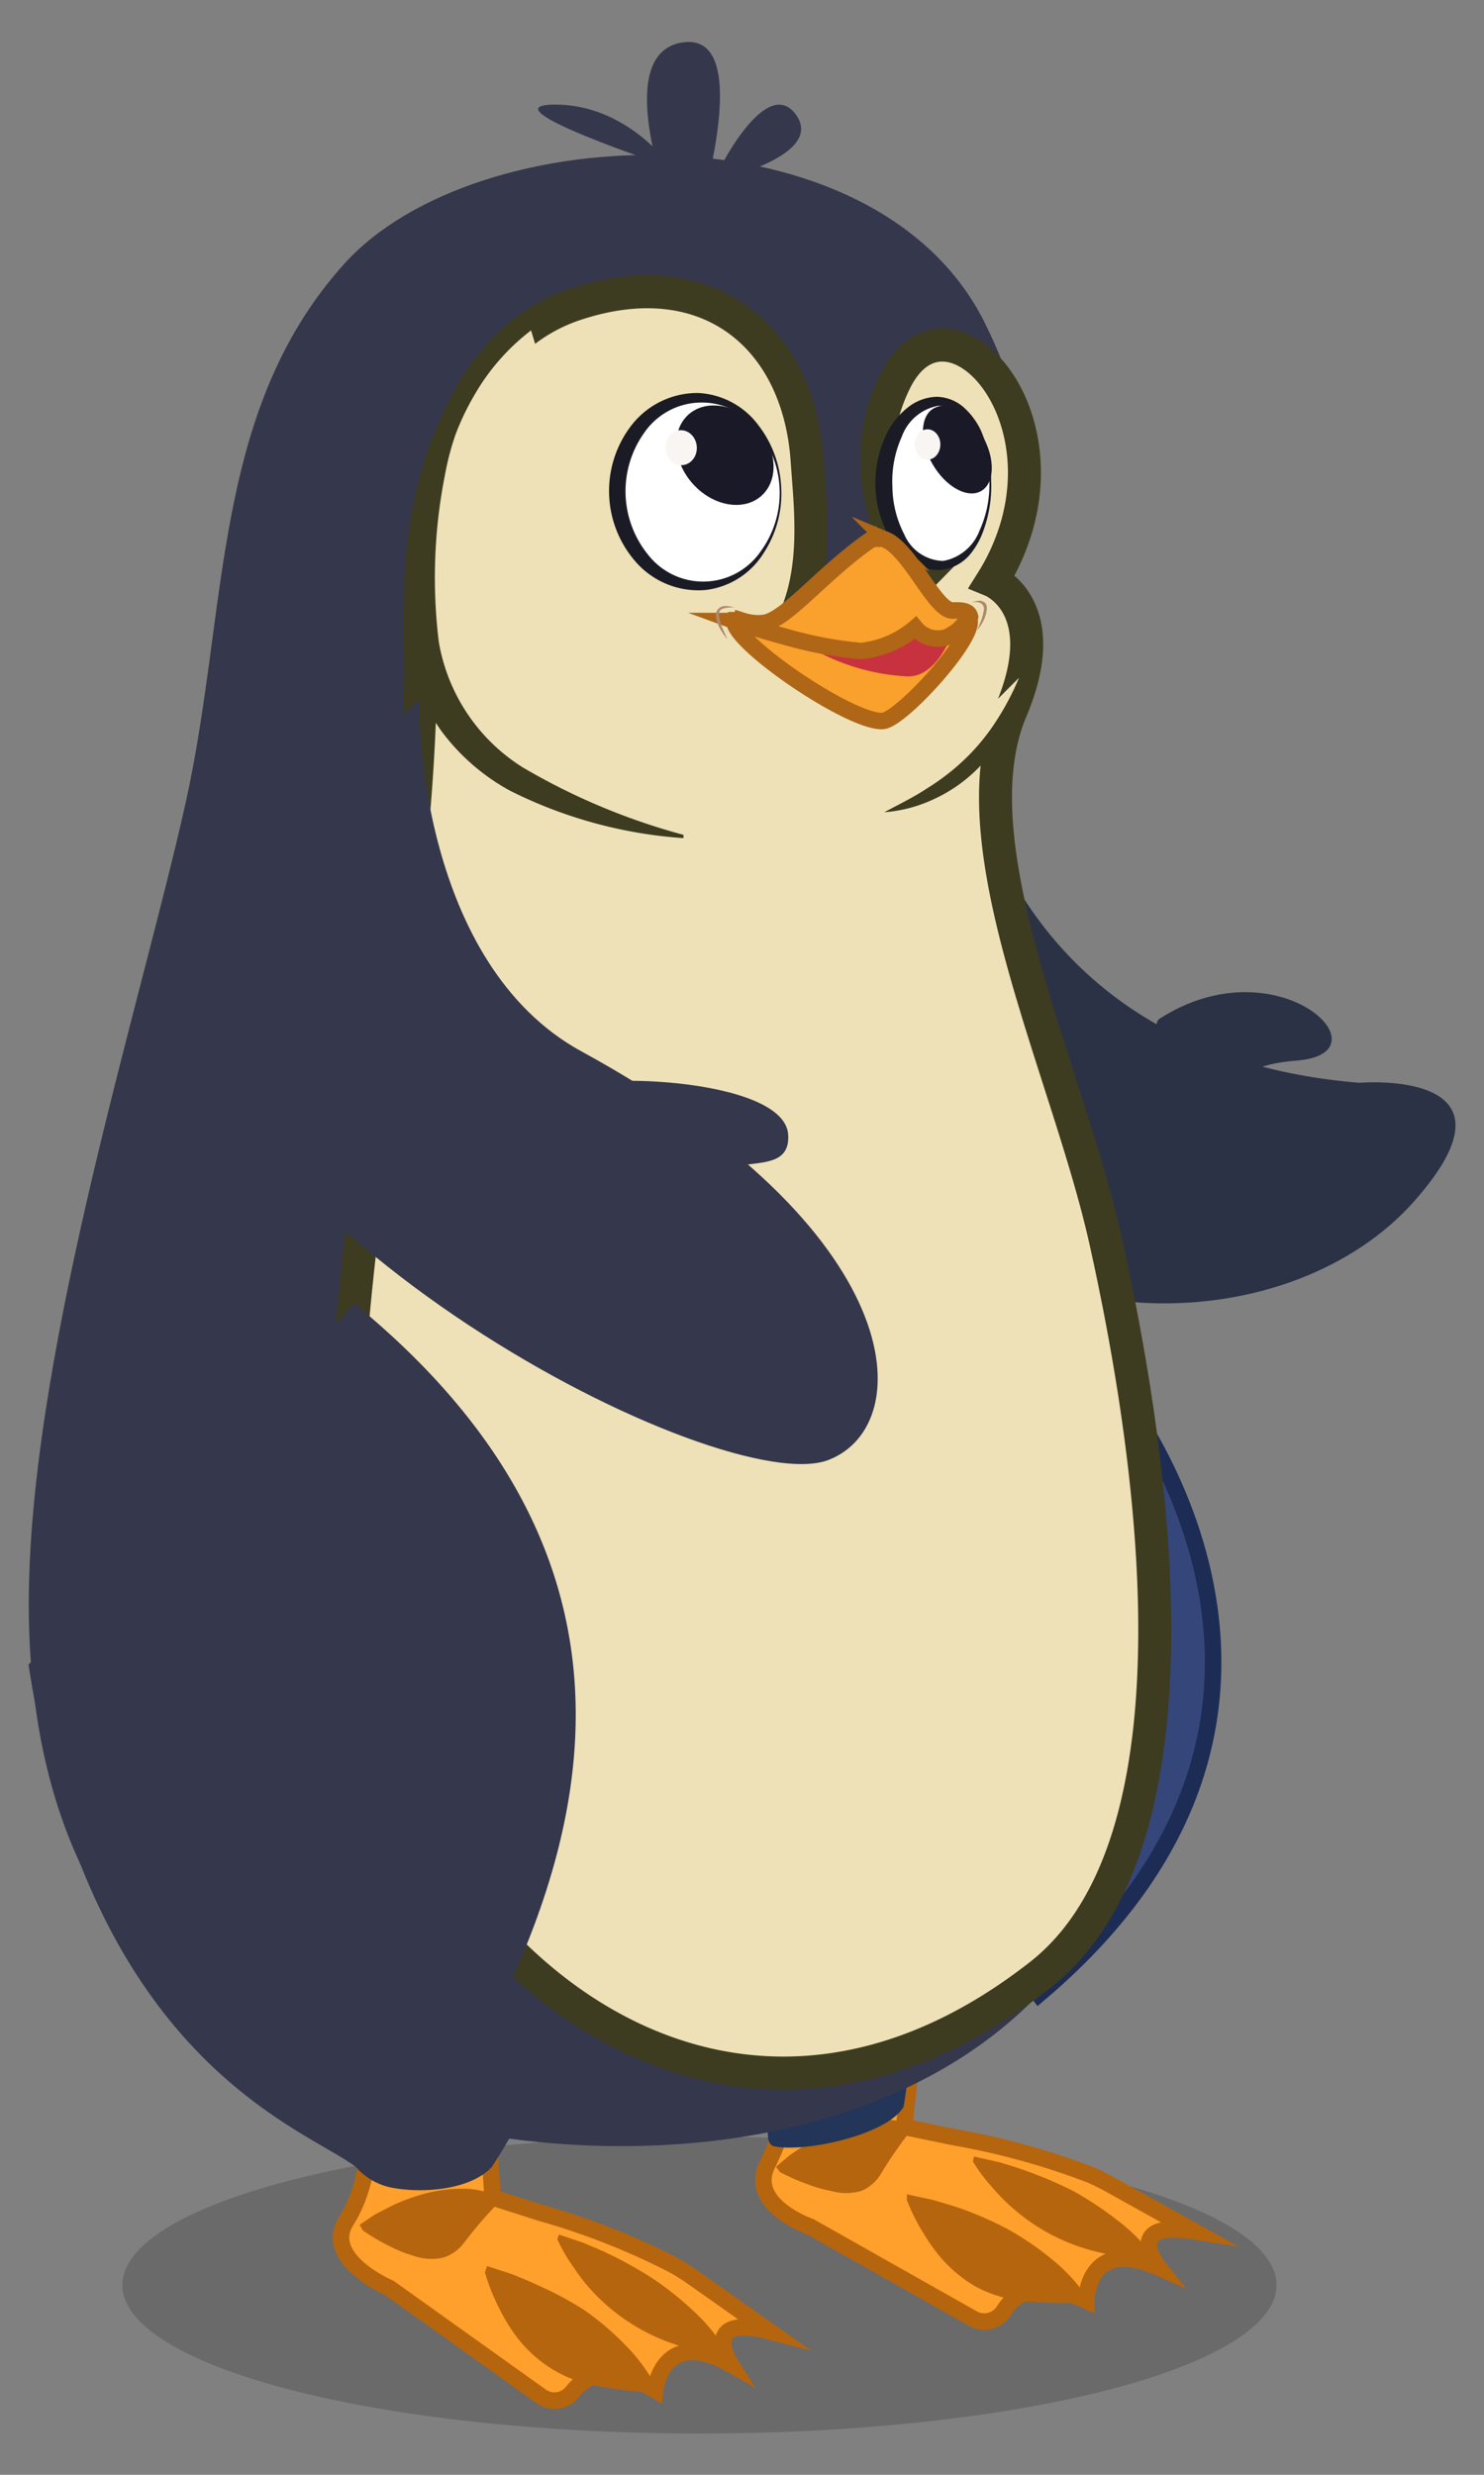 <svg id="Layer_1" data-name="Layer 1" xmlns="http://www.w3.org/2000/svg" viewBox="0 0 90 150"><rect x="0" y="0" width="90" height="150" fill="#808080" stroke="none"/><defs><style>.cls-1{opacity:0.2;}.cls-2{fill:#161616;}.cls-3{fill:#ff9f2c;stroke:#b5650d;}.cls-14,.cls-3,.cls-6,.cls-9{stroke-miterlimit:10;}.cls-4{fill:#b5650d;}.cls-5{fill:#35374c;}.cls-6{fill:#35467a;stroke:#1d2c54;}.cls-7{fill:#233559;}.cls-8{fill:#2b3245;}.cls-17,.cls-9{fill:#eee1b7;}.cls-9{stroke:#3d3c21;stroke-width:2px;}.cls-10{fill:#fff;}.cls-11{fill:#1b1b26;}.cls-12{fill:#191928;}.cls-13{fill:#f9f5f2;}.cls-14{fill:#faa02c;stroke:#af6617;}.cls-15{fill:#c7323e;}.cls-16{fill:#ad886f;}.cls-18{fill:#3d3c21;}</style></defs><g class="cls-1"><ellipse class="cls-2" cx="42.42" cy="138.5" rx="35" ry="9"/></g><path class="cls-3" d="M22,126.69s1.19,4.42-1,7.92c-1.47,2.32,2.62,4.07,2.62,4.07l9.19,6.56a1.4,1.4,0,0,0,1.92-.28c.72-.92,2.18-1.77,5-.1,0,0,.43-3.91,4.59-1.55,0,0-2-3.12,2.35-2l-4.68-3.3a12.19,12.19,0,0,0-1.24-.77,43.69,43.69,0,0,0-8-3.13l-2.88-.92-.3-4.82S24.67,122.28,22,126.69Z"/><path class="cls-4" d="M39.48,145a21.06,21.06,0,0,1-3.85-.52,7.34,7.34,0,0,1-2.5-1.12,8,8,0,0,1-2-2,11.1,11.1,0,0,1-.89-1.52,12.21,12.21,0,0,1-.83-2.11l.13-.38,1.54.5c.5.21,1,.4,1.49.64A20.83,20.83,0,0,1,35.41,140a17.12,17.12,0,0,1,2.48,2.1,10.78,10.78,0,0,1,1.94,2.64Z"/><path class="cls-4" d="M43.84,142.86a21.48,21.48,0,0,1-3.37-.93,12,12,0,0,1-4.67-3.19,11.13,11.13,0,0,1-1-1.3,10,10,0,0,1-1-1.72l.1-.28,1.51.51c.49.22,1,.41,1.46.64a24.55,24.55,0,0,1,2.79,1.56,20.14,20.14,0,0,1,2.48,2,10.57,10.57,0,0,1,2,2.53Z"/><path class="cls-4" d="M30.15,133.59a26,26,0,0,0-2,2.34,2.52,2.52,0,0,1-1.32.92A3.4,3.4,0,0,1,25,136.7a7.87,7.87,0,0,1-1.28-.51,12.36,12.36,0,0,1-1.71-1l-.2-.34.92-.62,1-.52a12.3,12.3,0,0,1,2.1-.77,9,9,0,0,1,2.25-.28,5,5,0,0,1,2.23.53Z"/><path class="cls-3" d="M47.3,126.53s1.08.94-.76,4.66c-1.22,2.46,2.59,3.77,2.59,3.77L59,140.53a1.41,1.41,0,0,0,1.88-.47c.61-1,2-2,5-.62,0,0,0-3.94,4.4-2,0,0-2.32-2.9,2.14-2.2l-5-2.78a13.29,13.29,0,0,0-1.31-.65,44.53,44.53,0,0,0-8.28-2.28l-3-.62.44-4S49.55,121.86,47.3,126.53Z"/><path class="cls-4" d="M65.64,139.55a21.31,21.31,0,0,1-3.88-.12,7.71,7.71,0,0,1-2.61-.85A8.36,8.36,0,0,1,57,136.77a11.64,11.64,0,0,1-1-1.42,12,12,0,0,1-1-2L55,133l1.58.34c.52.16,1,.29,1.55.47a21.91,21.91,0,0,1,3,1.31,17.53,17.53,0,0,1,2.69,1.84,10.81,10.81,0,0,1,2.2,2.42Z"/><path class="cls-4" d="M69.76,137a20.57,20.57,0,0,1-3.45-.57,12,12,0,0,1-5-2.69,11.79,11.79,0,0,1-1.15-1.18A10,10,0,0,1,59,131l.07-.29,1.56.35c.5.16,1,.3,1.52.49a25.17,25.17,0,0,1,2.94,1.25,20.59,20.59,0,0,1,2.67,1.77A10.64,10.64,0,0,1,70,136.84Z"/><path class="cls-4" d="M55.18,129.21a25.29,25.29,0,0,0-1.75,2.54,2.52,2.52,0,0,1-1.21,1.05,3.33,3.33,0,0,1-1.8,0,7.58,7.58,0,0,1-1.33-.37,13.17,13.17,0,0,1-1.79-.78l-.24-.32.85-.71.92-.62a13.39,13.39,0,0,1,2-1,9.22,9.22,0,0,1,2.21-.51,5,5,0,0,1,2.27.3Z"/><path class="cls-5" d="M41,13.57s-4.22-10.32.4-11,.74,11.33.74,11.33Z"/><path class="cls-5" d="M43.74,10.05s2.79-5.5,4.53-3.1S44,10.78,44,10.78Z"/><path class="cls-5" d="M40.73,10.16s-2.66-3.84-7.08-3.82S40.73,10.16,40.73,10.16Z"/><path class="cls-6" d="M67.23,83.42S84,103.14,63,120.87C63,120.87,49.44,102.94,67.23,83.42Z"/><path class="cls-7" d="M55.09,125.27c0-.73-1-2.84-.66-4.78C61.08,107.87,66.72,91,48,75.68c-12.37-10.12-17.91-7.74-21.07,22,3.66,23.94,18.36,27.18,19,29l.43.86c.57.65-.22,2.4.63,2.56,1.93.36,6.84-.72,7.81-2.41A21.76,21.76,0,0,0,55.09,125.27Z"/><path class="cls-8" d="M58.49,45.63c.36,1,2.87,18.27,23.95,20,0,0,10.54-.91,3.28,7.23S61.53,82,52.21,70,58.49,45.63,58.49,45.63Z"/><path class="cls-5" d="M57,40.52c1.1-.78,9.35-7.72,2.7-21S28.93,7.05,20.87,16s-7,20.9-9.61,32.65S2.1,81,1.76,96s5.53,26.34,19.69,31.39,37.49,4.09,45.79-12.53S65,66.51,61.36,56.56,55.31,41.74,57,40.52Z"/><path class="cls-9" d="M63.09,119.7c-20.35,15.92-40-3.11-41.87-21.77C19.7,82.62,23.54,66.15,25,50.24c.32-3.49.51-7,.51-10.36,0,0-1.26-17.85,9.33-21.42,8-2.69,13.6,1.89,14.11,9.46.17,2.5.59,5.85-.46,8.84,0,0,2.76,2.89,7.12-1.56a13.41,13.41,0,0,1-2.07-4.52A10.74,10.74,0,0,1,54.34,23c2.89-5.6,9.67,1,7.29,9v0a13.08,13.08,0,0,1-1.45,3.2S64,36.77,61.3,43.1c-3.39,8.12,3.46,21.77,5.76,32.14S74,111.14,63.09,119.7Z"/><ellipse class="cls-10" cx="42.58" cy="29.79" rx="4.75" ry="5.5" transform="translate(-1.04 1.54) rotate(-2.04)"/><path class="cls-11" d="M47.38,29.62a6.53,6.53,0,0,1-1.06,3.89,4.81,4.81,0,0,1-3.52,2.25,5.05,5.05,0,0,1-4.15-1.6,6.51,6.51,0,0,1-.3-8.45,5.07,5.07,0,0,1,4-1.89,4.85,4.85,0,0,1,3.68,2A6.64,6.64,0,0,1,47.38,29.62Zm-.1,0A6,6,0,0,0,45.87,26a4.23,4.23,0,0,0-6.82.26,6.1,6.1,0,0,0,.26,7.37,4.24,4.24,0,0,0,6.83-.22A6,6,0,0,0,47.28,29.62Z"/><ellipse class="cls-12" cx="43.97" cy="27.59" rx="2.61" ry="3.31" transform="translate(-7.13 36.74) rotate(-42.26)"/><ellipse class="cls-13" cx="41.31" cy="27.14" rx="0.95" ry="1.06" transform="translate(-1.83 3.01) rotate(-4.09)"/><ellipse class="cls-10" cx="57.04" cy="29.29" rx="3.03" ry="4.77" transform="translate(-0.16 0.32) rotate(-0.32)"/><path class="cls-11" d="M60.11,29.13a7.86,7.86,0,0,1-.49,3.09,4.64,4.64,0,0,1-.82,1.42,2.67,2.67,0,0,1-1.56.88,2.71,2.71,0,0,1-1.86-.41,4.13,4.13,0,0,1-1.29-1.31,6.56,6.56,0,0,1-1-3.33,6.87,6.87,0,0,1,.78-3.37,4.69,4.69,0,0,1,1.17-1.39,2.94,2.94,0,0,1,1.77-.66,2.56,2.56,0,0,1,1.67.67,4.42,4.42,0,0,1,1,1.35A7.75,7.75,0,0,1,60.11,29.13Zm-.1,0a6.6,6.6,0,0,0-.76-2.95,2.66,2.66,0,0,0-2.37-1.58,2.9,2.9,0,0,0-2.19,1.87,6.59,6.59,0,0,0-.57,3,6.49,6.49,0,0,0,.73,2.94A2.64,2.64,0,0,0,57.2,34a2.92,2.92,0,0,0,2.21-1.85A6.7,6.7,0,0,0,60,29.13Z"/><ellipse class="cls-12" cx="58.06" cy="27.26" rx="1.74" ry="2.89" transform="translate(-5.85 32.68) rotate(-30)"/><ellipse class="cls-13" cx="56.25" cy="26.94" rx="0.78" ry="0.92"/><path class="cls-14" d="M53.53,43.7c-1.91.12-9-4.7-9-6.06h0a.09.09,0,0,1,0-.05s.15,0,.38.07l.16,0a3,3,0,0,0,1.3.11c1.35-.25,3.46-2.93,6.26-4.92a1,1,0,0,1,.22-.12.39.39,0,0,1,.17-.06l.19,0a.32.32,0,0,1,.14,0,.41.41,0,0,1,.16,0l.16.05h0l.16.08a.75.75,0,0,1,.17.1c1.46,1,2.82,4.27,3.83,4.12H58c.24,0,.72,0,.81.33a2,2,0,0,1,0,.25.32.32,0,0,0,0,.07C58.86,39,54.6,43.63,53.53,43.7Z"/><path class="cls-15" d="M55.06,41a13.06,13.06,0,0,1-5.35-1.44c-.9-.37-4.77-1.88-4.77-1.88s6.34,1.79,7.27,1.81a5.73,5.73,0,0,0,3.3-1.41s1,.92,1.62.69a1.67,1.67,0,0,0,.59-.24C57.41,39.16,56.62,41,55.06,41Z"/><path class="cls-14" d="M58.12,38.19a3.67,3.67,0,0,1-.72.44,1.77,1.77,0,0,1-1.89-.58,6,6,0,0,1-3.3,1.41,24.2,24.2,0,0,1-4.66-.89c-1.55-.4-3-.93-3-.93h0s.16,0,.37,0l.16,0a3,3,0,0,0,1.3.11c1.35-.25,3.46-2.93,6.26-4.92a1,1,0,0,1,.22-.12.39.39,0,0,1,.17-.06l.19,0a.32.32,0,0,1,.14,0,.41.41,0,0,1,.16,0l.16.05h0l.16.08a.75.75,0,0,1,.17.1c1.46,1,2.82,4.27,3.83,4.12H58c.24,0,.72,0,.81.33A4,4,0,0,1,58.12,38.19Z"/><path class="cls-5" d="M25.45,42.41c-.12.92.07,16,9.82,21.32,19.92,10.87,20.45,22.61,15,24.75C43.91,91,11.94,74.72,9.86,57.1"/><path class="cls-16" d="M44.54,36.83a1.57,1.57,0,0,0-.69.06.41.41,0,0,0-.23.19.63.63,0,0,0,0,.31,2.41,2.41,0,0,0,.19.67l.3.67a3.2,3.2,0,0,1-.43-.61,1.88,1.88,0,0,1-.25-.71.74.74,0,0,1,.06-.41.56.56,0,0,1,.34-.25,1,1,0,0,1,.38,0A1.36,1.36,0,0,1,44.54,36.83Z"/><path class="cls-16" d="M58.92,36.52a1.58,1.58,0,0,1,.31-.09.79.79,0,0,1,.34,0l.16.1a.39.39,0,0,1,.1.16.72.72,0,0,1,0,.35,1.87,1.87,0,0,1-.21.63,2.75,2.75,0,0,1-.36.53l.24-.59a3,3,0,0,0,.16-.59.41.41,0,0,0-.18-.46.82.82,0,0,0-.28-.07A1.71,1.71,0,0,0,58.92,36.52Z"/><path class="cls-5" d="M1.73,100.9c3.67,23.94,16.59,28,19.84,30.43h0a3.92,3.92,0,0,0,2.26,1.28c1.93.35,4.74.09,6-1.27,0,0,1.75-2.67,1.73-3.26s-2.68-2.48-2.31-4.43C35.88,111,40.2,94.3,21.48,79"/><path class="cls-5" d="M34.3,66.2c.52-1.27,13.27-1,13.5,2.57s-6.48-.6-3.93,6.08S30.25,76.2,34.3,66.2Z"/><path class="cls-8" d="M70.32,61.75c-.91.59,1.42,6.87,4.23,6.07S73,64.74,78.67,64.28,77.47,57.14,70.32,61.75Z"/><path class="cls-17" d="M32.2,20S27,22.19,25.49,29.2c-1.84,8.38-2.65,19.61,15.92,21.5"/><path class="cls-18" d="M32.24,20A13.23,13.23,0,0,0,28.74,24a15.63,15.63,0,0,0-1.1,2.3A16.24,16.24,0,0,0,27,28.71a32,32,0,0,0-.39,10.18,11.18,11.18,0,0,0,5.09,7.62,39.36,39.36,0,0,0,9.75,4.09l0,.2a27.66,27.66,0,0,1-10.53-2.88,12.84,12.84,0,0,1-4.15-3.61,12,12,0,0,1-2.09-5.09,27.61,27.61,0,0,1,.94-10.89,13.37,13.37,0,0,1,6.59-8.47Z"/><path class="cls-17" d="M61.8,41.08a10.88,10.88,0,0,1-8.17,8.17"/><path class="cls-18" d="M61.8,41.08a7.11,7.11,0,0,1-.74,3,9.09,9.09,0,0,1-4.43,4.36,8.55,8.55,0,0,1-3,.79c.91-.49,1.81-.92,2.63-1.47A13.83,13.83,0,0,0,58.53,46a12.89,12.89,0,0,0,1.85-2.24A16.23,16.23,0,0,0,61.8,41.08Z"/></svg>